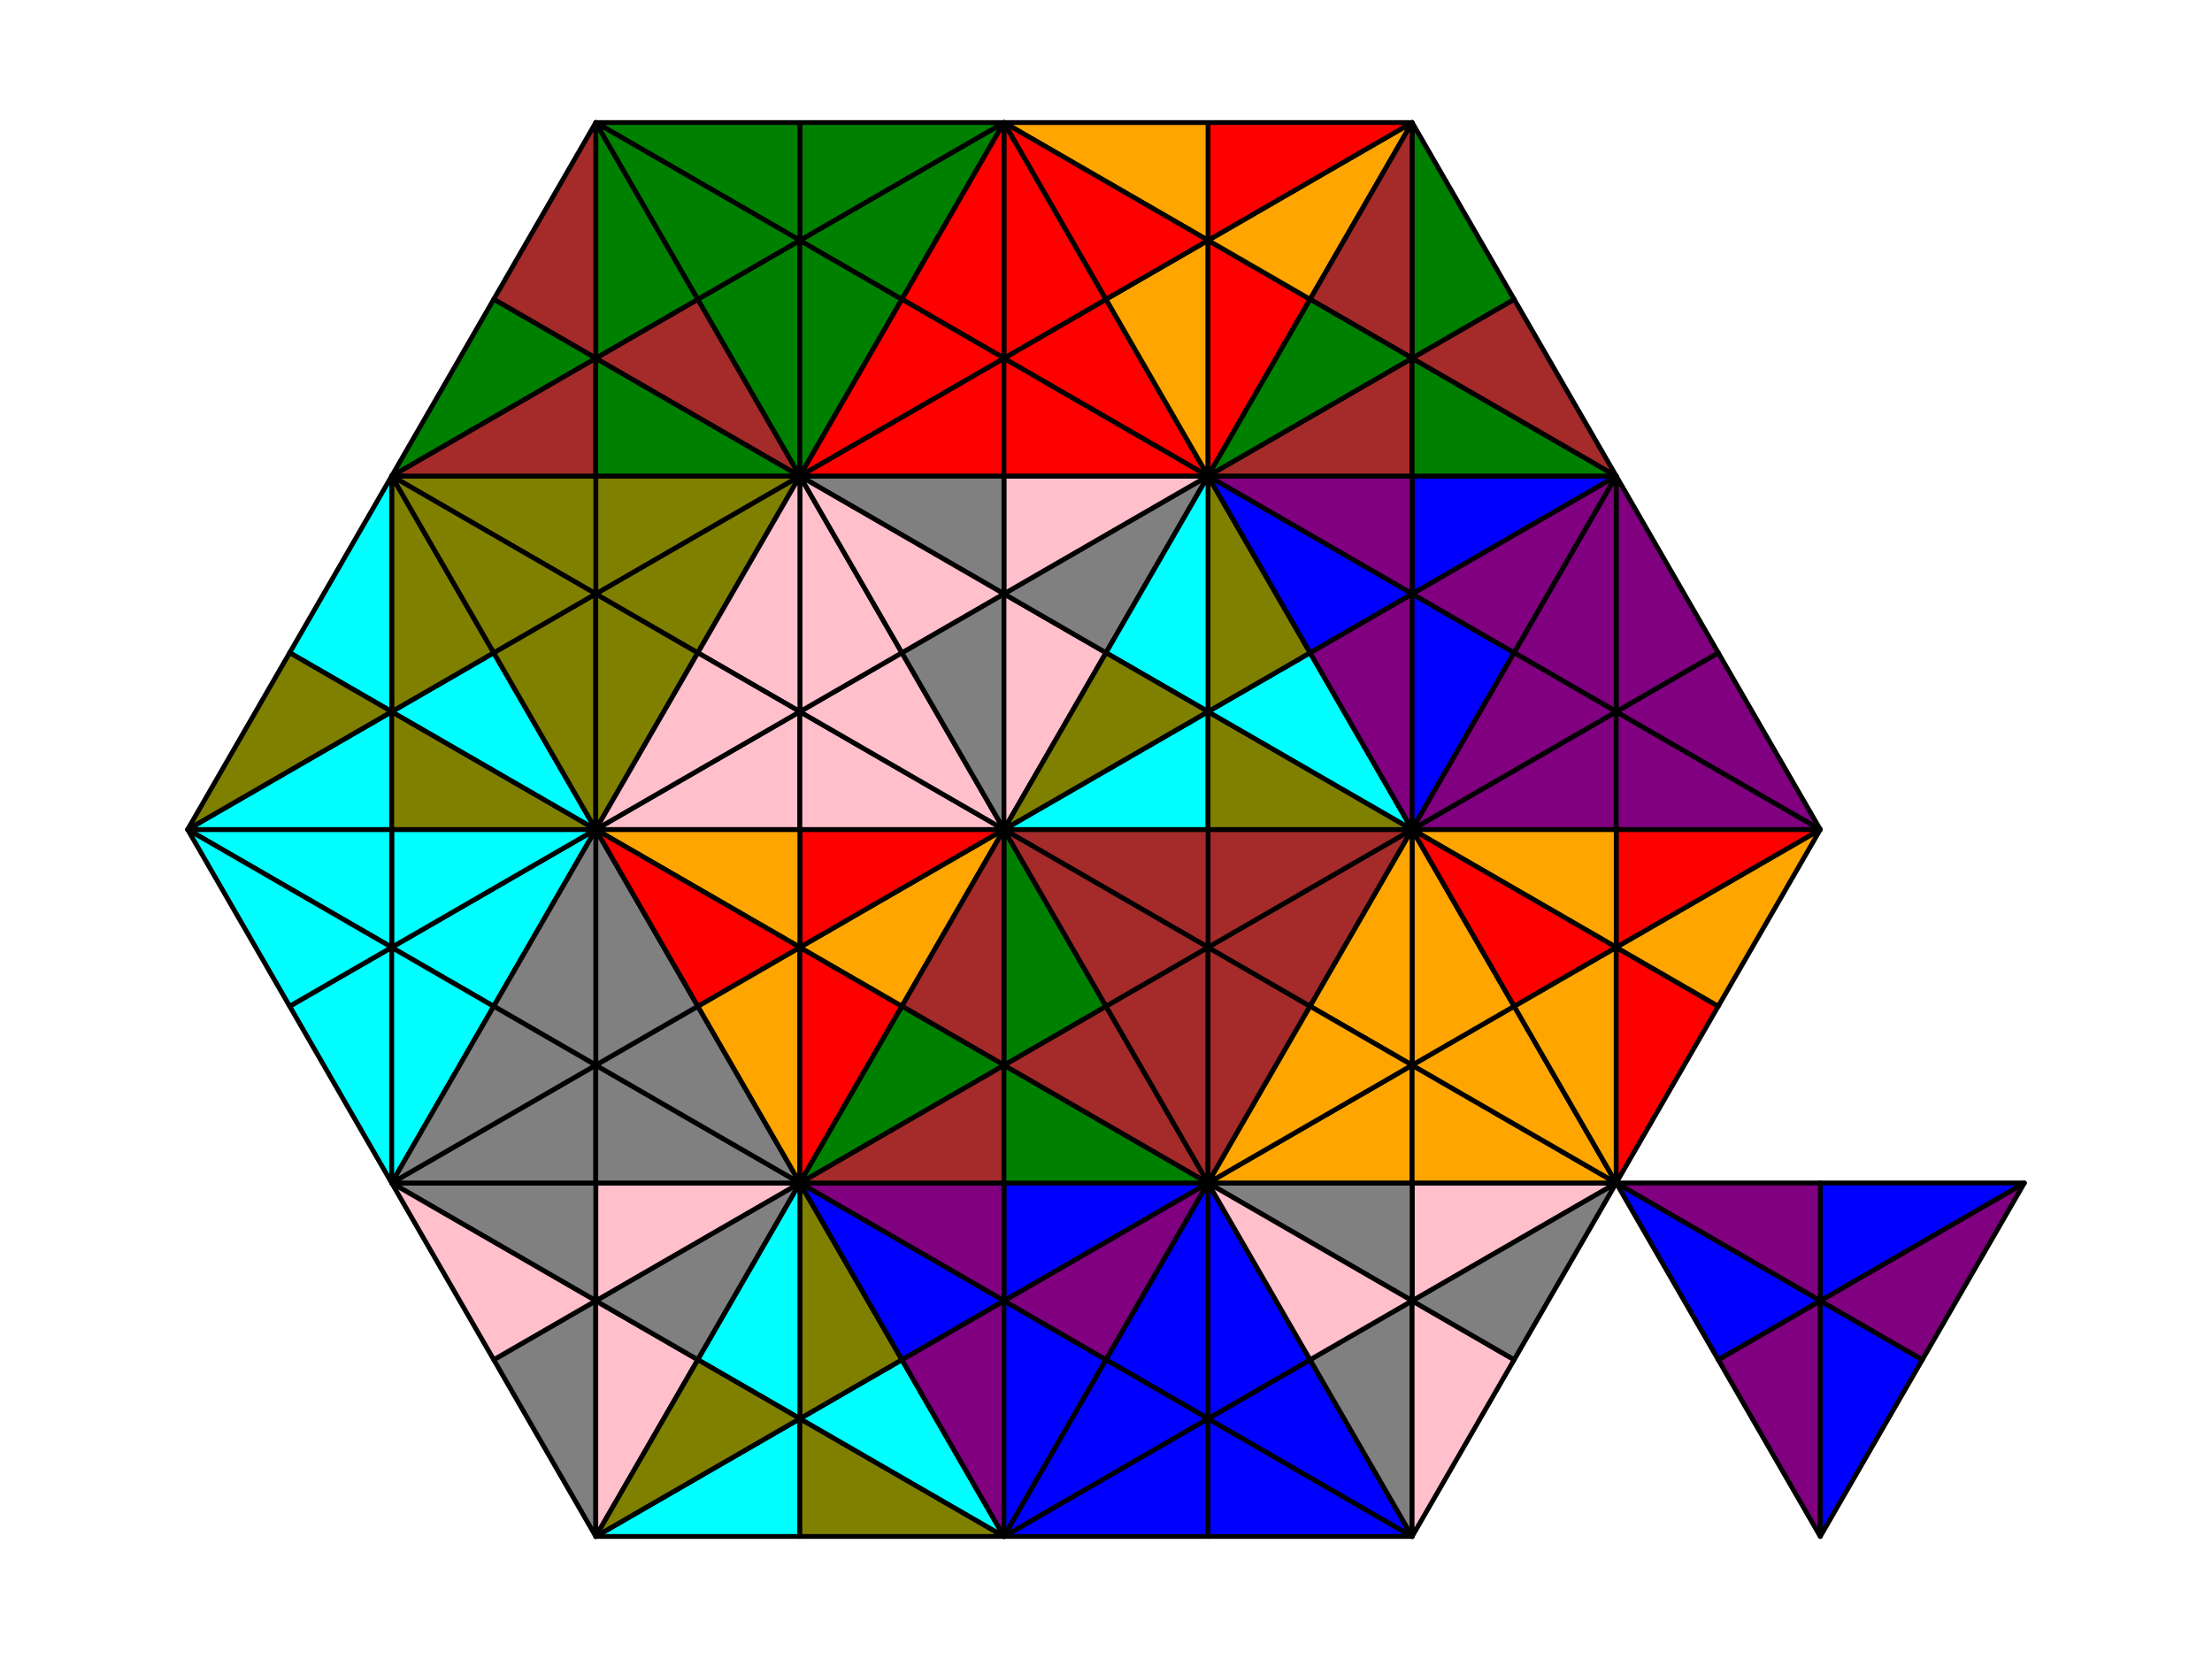 <?xml version="1.0" encoding="utf-8" standalone="no"?>
<!DOCTYPE svg PUBLIC "-//W3C//DTD SVG 1.1//EN"
  "http://www.w3.org/Graphics/SVG/1.1/DTD/svg11.dtd">
<svg xmlns:xlink="http://www.w3.org/1999/xlink" width="460.8pt" height="345.6pt" viewBox="0 0 460.8 345.6" xmlns="http://www.w3.org/2000/svg" version="1.1">
 <defs>
  <style type="text/css">*{stroke-linejoin: round; stroke-linecap: butt}</style>
 </defs>
 <g id="figure_1">
  <g id="patch_1">
   <path d="M 0 345.6 
L 460.8 345.6 
L 460.8 0 
L 0 0 
z
" style="fill: #ffffff"/>
  </g>
  <g id="axes_1">
   <g id="patch_2">
    <path d="M 60.344 209.618 
L 81.601 246.436 
L 81.601 197.345 
z
" clip-path="url(#pd6a916f9e3)" style="fill: #00ffff; stroke: #000000; stroke-linejoin: miter"/>
   </g>
   <g id="patch_3">
    <path d="M 81.601 246.436 
L 102.858 209.618 
L 81.601 197.345 
z
" clip-path="url(#pd6a916f9e3)" style="fill: #00ffff; stroke: #000000; stroke-linejoin: miter"/>
   </g>
   <g id="patch_4">
    <path d="M 102.858 209.618 
L 124.115 172.8 
L 81.601 197.345 
z
" clip-path="url(#pd6a916f9e3)" style="fill: #00ffff; stroke: #000000; stroke-linejoin: miter"/>
   </g>
   <g id="patch_5">
    <path d="M 124.115 172.8 
L 81.601 172.8 
L 81.601 197.345 
z
" clip-path="url(#pd6a916f9e3)" style="fill: #00ffff; stroke: #000000; stroke-linejoin: miter"/>
   </g>
   <g id="patch_6">
    <path d="M 81.601 172.8 
L 39.087 172.8 
L 81.601 197.345 
z
" clip-path="url(#pd6a916f9e3)" style="fill: #00ffff; stroke: #000000; stroke-linejoin: miter"/>
   </g>
   <g id="patch_7">
    <path d="M 39.087 172.8 
L 60.344 209.618 
L 81.601 197.345 
z
" clip-path="url(#pd6a916f9e3)" style="fill: #00ffff; stroke: #000000; stroke-linejoin: miter"/>
   </g>
   <g id="patch_8">
    <path d="M 39.087 172.8 
L 81.601 172.8 
L 81.601 148.255 
z
" clip-path="url(#pd6a916f9e3)" style="fill: #00ffff; stroke: #000000; stroke-linejoin: miter"/>
   </g>
   <g id="patch_9">
    <path d="M 81.601 172.8 
L 124.115 172.8 
L 81.601 148.255 
z
" clip-path="url(#pd6a916f9e3)" style="fill: #808000; stroke: #000000; stroke-linejoin: miter"/>
   </g>
   <g id="patch_10">
    <path d="M 124.115 172.8 
L 102.858 135.982 
L 81.601 148.255 
z
" clip-path="url(#pd6a916f9e3)" style="fill: #00ffff; stroke: #000000; stroke-linejoin: miter"/>
   </g>
   <g id="patch_11">
    <path d="M 102.858 135.982 
L 81.601 99.164 
L 81.601 148.255 
z
" clip-path="url(#pd6a916f9e3)" style="fill: #808000; stroke: #000000; stroke-linejoin: miter"/>
   </g>
   <g id="patch_12">
    <path d="M 81.601 99.164 
L 60.344 135.982 
L 81.601 148.255 
z
" clip-path="url(#pd6a916f9e3)" style="fill: #00ffff; stroke: #000000; stroke-linejoin: miter"/>
   </g>
   <g id="patch_13">
    <path d="M 60.344 135.982 
L 39.087 172.8 
L 81.601 148.255 
z
" clip-path="url(#pd6a916f9e3)" style="fill: #808000; stroke: #000000; stroke-linejoin: miter"/>
   </g>
   <g id="patch_14">
    <path d="M 102.858 135.982 
L 124.115 172.8 
L 124.115 123.709 
z
" clip-path="url(#pd6a916f9e3)" style="fill: #808000; stroke: #000000; stroke-linejoin: miter"/>
   </g>
   <g id="patch_15">
    <path d="M 124.115 172.8 
L 145.372 135.982 
L 124.115 123.709 
z
" clip-path="url(#pd6a916f9e3)" style="fill: #808000; stroke: #000000; stroke-linejoin: miter"/>
   </g>
   <g id="patch_16">
    <path d="M 145.372 135.982 
L 166.629 99.164 
L 124.115 123.709 
z
" clip-path="url(#pd6a916f9e3)" style="fill: #808000; stroke: #000000; stroke-linejoin: miter"/>
   </g>
   <g id="patch_17">
    <path d="M 166.629 99.164 
L 124.115 99.164 
L 124.115 123.709 
z
" clip-path="url(#pd6a916f9e3)" style="fill: #808000; stroke: #000000; stroke-linejoin: miter"/>
   </g>
   <g id="patch_18">
    <path d="M 124.115 99.164 
L 81.601 99.164 
L 124.115 123.709 
z
" clip-path="url(#pd6a916f9e3)" style="fill: #808000; stroke: #000000; stroke-linejoin: miter"/>
   </g>
   <g id="patch_19">
    <path d="M 81.601 99.164 
L 102.858 135.982 
L 124.115 123.709 
z
" clip-path="url(#pd6a916f9e3)" style="fill: #808000; stroke: #000000; stroke-linejoin: miter"/>
   </g>
   <g id="patch_20">
    <path d="M 81.601 99.164 
L 124.115 99.164 
L 124.115 74.618 
z
" clip-path="url(#pd6a916f9e3)" style="fill: #a52a2a; stroke: #000000; stroke-linejoin: miter"/>
   </g>
   <g id="patch_21">
    <path d="M 124.115 99.164 
L 166.629 99.164 
L 124.115 74.618 
z
" clip-path="url(#pd6a916f9e3)" style="fill: #008000; stroke: #000000; stroke-linejoin: miter"/>
   </g>
   <g id="patch_22">
    <path d="M 166.629 99.164 
L 145.372 62.345 
L 124.115 74.618 
z
" clip-path="url(#pd6a916f9e3)" style="fill: #a52a2a; stroke: #000000; stroke-linejoin: miter"/>
   </g>
   <g id="patch_23">
    <path d="M 145.372 62.345 
L 124.115 25.527 
L 124.115 74.618 
z
" clip-path="url(#pd6a916f9e3)" style="fill: #008000; stroke: #000000; stroke-linejoin: miter"/>
   </g>
   <g id="patch_24">
    <path d="M 124.115 25.527 
L 102.858 62.345 
L 124.115 74.618 
z
" clip-path="url(#pd6a916f9e3)" style="fill: #a52a2a; stroke: #000000; stroke-linejoin: miter"/>
   </g>
   <g id="patch_25">
    <path d="M 102.858 62.345 
L 81.601 99.164 
L 124.115 74.618 
z
" clip-path="url(#pd6a916f9e3)" style="fill: #008000; stroke: #000000; stroke-linejoin: miter"/>
   </g>
   <g id="patch_26">
    <path d="M 145.372 62.345 
L 166.629 99.164 
L 166.629 50.073 
z
" clip-path="url(#pd6a916f9e3)" style="fill: #008000; stroke: #000000; stroke-linejoin: miter"/>
   </g>
   <g id="patch_27">
    <path d="M 166.629 99.164 
L 187.886 62.345 
L 166.629 50.073 
z
" clip-path="url(#pd6a916f9e3)" style="fill: #008000; stroke: #000000; stroke-linejoin: miter"/>
   </g>
   <g id="patch_28">
    <path d="M 187.886 62.345 
L 209.143 25.527 
L 166.629 50.073 
z
" clip-path="url(#pd6a916f9e3)" style="fill: #008000; stroke: #000000; stroke-linejoin: miter"/>
   </g>
   <g id="patch_29">
    <path d="M 209.143 25.527 
L 166.629 25.527 
L 166.629 50.073 
z
" clip-path="url(#pd6a916f9e3)" style="fill: #008000; stroke: #000000; stroke-linejoin: miter"/>
   </g>
   <g id="patch_30">
    <path d="M 166.629 25.527 
L 124.115 25.527 
L 166.629 50.073 
z
" clip-path="url(#pd6a916f9e3)" style="fill: #008000; stroke: #000000; stroke-linejoin: miter"/>
   </g>
   <g id="patch_31">
    <path d="M 124.115 25.527 
L 145.372 62.345 
L 166.629 50.073 
z
" clip-path="url(#pd6a916f9e3)" style="fill: #008000; stroke: #000000; stroke-linejoin: miter"/>
   </g>
   <g id="patch_32">
    <path d="M 102.858 283.255 
L 124.115 320.073 
L 124.115 270.982 
z
" clip-path="url(#pd6a916f9e3)" style="fill: #808080; stroke: #000000; stroke-linejoin: miter"/>
   </g>
   <g id="patch_33">
    <path d="M 124.115 320.073 
L 145.372 283.255 
L 124.115 270.982 
z
" clip-path="url(#pd6a916f9e3)" style="fill: #ffc0cb; stroke: #000000; stroke-linejoin: miter"/>
   </g>
   <g id="patch_34">
    <path d="M 145.372 283.255 
L 166.629 246.436 
L 124.115 270.982 
z
" clip-path="url(#pd6a916f9e3)" style="fill: #808080; stroke: #000000; stroke-linejoin: miter"/>
   </g>
   <g id="patch_35">
    <path d="M 166.629 246.436 
L 124.115 246.436 
L 124.115 270.982 
z
" clip-path="url(#pd6a916f9e3)" style="fill: #ffc0cb; stroke: #000000; stroke-linejoin: miter"/>
   </g>
   <g id="patch_36">
    <path d="M 124.115 246.436 
L 81.601 246.436 
L 124.115 270.982 
z
" clip-path="url(#pd6a916f9e3)" style="fill: #808080; stroke: #000000; stroke-linejoin: miter"/>
   </g>
   <g id="patch_37">
    <path d="M 81.601 246.436 
L 102.858 283.255 
L 124.115 270.982 
z
" clip-path="url(#pd6a916f9e3)" style="fill: #ffc0cb; stroke: #000000; stroke-linejoin: miter"/>
   </g>
   <g id="patch_38">
    <path d="M 81.601 246.436 
L 124.115 246.436 
L 124.115 221.891 
z
" clip-path="url(#pd6a916f9e3)" style="fill: #808080; stroke: #000000; stroke-linejoin: miter"/>
   </g>
   <g id="patch_39">
    <path d="M 124.115 246.436 
L 166.629 246.436 
L 124.115 221.891 
z
" clip-path="url(#pd6a916f9e3)" style="fill: #808080; stroke: #000000; stroke-linejoin: miter"/>
   </g>
   <g id="patch_40">
    <path d="M 166.629 246.436 
L 145.372 209.618 
L 124.115 221.891 
z
" clip-path="url(#pd6a916f9e3)" style="fill: #808080; stroke: #000000; stroke-linejoin: miter"/>
   </g>
   <g id="patch_41">
    <path d="M 145.372 209.618 
L 124.115 172.8 
L 124.115 221.891 
z
" clip-path="url(#pd6a916f9e3)" style="fill: #808080; stroke: #000000; stroke-linejoin: miter"/>
   </g>
   <g id="patch_42">
    <path d="M 124.115 172.8 
L 102.858 209.618 
L 124.115 221.891 
z
" clip-path="url(#pd6a916f9e3)" style="fill: #808080; stroke: #000000; stroke-linejoin: miter"/>
   </g>
   <g id="patch_43">
    <path d="M 102.858 209.618 
L 81.601 246.436 
L 124.115 221.891 
z
" clip-path="url(#pd6a916f9e3)" style="fill: #808080; stroke: #000000; stroke-linejoin: miter"/>
   </g>
   <g id="patch_44">
    <path d="M 145.372 209.618 
L 166.629 246.436 
L 166.629 197.345 
z
" clip-path="url(#pd6a916f9e3)" style="fill: #ffa500; stroke: #000000; stroke-linejoin: miter"/>
   </g>
   <g id="patch_45">
    <path d="M 166.629 246.436 
L 187.886 209.618 
L 166.629 197.345 
z
" clip-path="url(#pd6a916f9e3)" style="fill: #ff0000; stroke: #000000; stroke-linejoin: miter"/>
   </g>
   <g id="patch_46">
    <path d="M 187.886 209.618 
L 209.143 172.8 
L 166.629 197.345 
z
" clip-path="url(#pd6a916f9e3)" style="fill: #ffa500; stroke: #000000; stroke-linejoin: miter"/>
   </g>
   <g id="patch_47">
    <path d="M 209.143 172.8 
L 166.629 172.8 
L 166.629 197.345 
z
" clip-path="url(#pd6a916f9e3)" style="fill: #ff0000; stroke: #000000; stroke-linejoin: miter"/>
   </g>
   <g id="patch_48">
    <path d="M 166.629 172.8 
L 124.115 172.8 
L 166.629 197.345 
z
" clip-path="url(#pd6a916f9e3)" style="fill: #ffa500; stroke: #000000; stroke-linejoin: miter"/>
   </g>
   <g id="patch_49">
    <path d="M 124.115 172.8 
L 145.372 209.618 
L 166.629 197.345 
z
" clip-path="url(#pd6a916f9e3)" style="fill: #ff0000; stroke: #000000; stroke-linejoin: miter"/>
   </g>
   <g id="patch_50">
    <path d="M 124.115 172.8 
L 166.629 172.8 
L 166.629 148.255 
z
" clip-path="url(#pd6a916f9e3)" style="fill: #ffc0cb; stroke: #000000; stroke-linejoin: miter"/>
   </g>
   <g id="patch_51">
    <path d="M 166.629 172.8 
L 209.143 172.8 
L 166.629 148.255 
z
" clip-path="url(#pd6a916f9e3)" style="fill: #ffc0cb; stroke: #000000; stroke-linejoin: miter"/>
   </g>
   <g id="patch_52">
    <path d="M 209.143 172.8 
L 187.886 135.982 
L 166.629 148.255 
z
" clip-path="url(#pd6a916f9e3)" style="fill: #ffc0cb; stroke: #000000; stroke-linejoin: miter"/>
   </g>
   <g id="patch_53">
    <path d="M 187.886 135.982 
L 166.629 99.164 
L 166.629 148.255 
z
" clip-path="url(#pd6a916f9e3)" style="fill: #ffc0cb; stroke: #000000; stroke-linejoin: miter"/>
   </g>
   <g id="patch_54">
    <path d="M 166.629 99.164 
L 145.372 135.982 
L 166.629 148.255 
z
" clip-path="url(#pd6a916f9e3)" style="fill: #ffc0cb; stroke: #000000; stroke-linejoin: miter"/>
   </g>
   <g id="patch_55">
    <path d="M 145.372 135.982 
L 124.115 172.8 
L 166.629 148.255 
z
" clip-path="url(#pd6a916f9e3)" style="fill: #ffc0cb; stroke: #000000; stroke-linejoin: miter"/>
   </g>
   <g id="patch_56">
    <path d="M 187.886 135.982 
L 209.143 172.8 
L 209.143 123.709 
z
" clip-path="url(#pd6a916f9e3)" style="fill: #808080; stroke: #000000; stroke-linejoin: miter"/>
   </g>
   <g id="patch_57">
    <path d="M 209.143 172.8 
L 230.4 135.982 
L 209.143 123.709 
z
" clip-path="url(#pd6a916f9e3)" style="fill: #ffc0cb; stroke: #000000; stroke-linejoin: miter"/>
   </g>
   <g id="patch_58">
    <path d="M 230.4 135.982 
L 251.657 99.164 
L 209.143 123.709 
z
" clip-path="url(#pd6a916f9e3)" style="fill: #808080; stroke: #000000; stroke-linejoin: miter"/>
   </g>
   <g id="patch_59">
    <path d="M 251.657 99.164 
L 209.143 99.164 
L 209.143 123.709 
z
" clip-path="url(#pd6a916f9e3)" style="fill: #ffc0cb; stroke: #000000; stroke-linejoin: miter"/>
   </g>
   <g id="patch_60">
    <path d="M 209.143 99.164 
L 166.629 99.164 
L 209.143 123.709 
z
" clip-path="url(#pd6a916f9e3)" style="fill: #808080; stroke: #000000; stroke-linejoin: miter"/>
   </g>
   <g id="patch_61">
    <path d="M 166.629 99.164 
L 187.886 135.982 
L 209.143 123.709 
z
" clip-path="url(#pd6a916f9e3)" style="fill: #ffc0cb; stroke: #000000; stroke-linejoin: miter"/>
   </g>
   <g id="patch_62">
    <path d="M 166.629 99.164 
L 209.143 99.164 
L 209.143 74.618 
z
" clip-path="url(#pd6a916f9e3)" style="fill: #ff0000; stroke: #000000; stroke-linejoin: miter"/>
   </g>
   <g id="patch_63">
    <path d="M 209.143 99.164 
L 251.657 99.164 
L 209.143 74.618 
z
" clip-path="url(#pd6a916f9e3)" style="fill: #ff0000; stroke: #000000; stroke-linejoin: miter"/>
   </g>
   <g id="patch_64">
    <path d="M 251.657 99.164 
L 230.4 62.345 
L 209.143 74.618 
z
" clip-path="url(#pd6a916f9e3)" style="fill: #ff0000; stroke: #000000; stroke-linejoin: miter"/>
   </g>
   <g id="patch_65">
    <path d="M 230.4 62.345 
L 209.143 25.527 
L 209.143 74.618 
z
" clip-path="url(#pd6a916f9e3)" style="fill: #ff0000; stroke: #000000; stroke-linejoin: miter"/>
   </g>
   <g id="patch_66">
    <path d="M 209.143 25.527 
L 187.886 62.345 
L 209.143 74.618 
z
" clip-path="url(#pd6a916f9e3)" style="fill: #ff0000; stroke: #000000; stroke-linejoin: miter"/>
   </g>
   <g id="patch_67">
    <path d="M 187.886 62.345 
L 166.629 99.164 
L 209.143 74.618 
z
" clip-path="url(#pd6a916f9e3)" style="fill: #ff0000; stroke: #000000; stroke-linejoin: miter"/>
   </g>
   <g id="patch_68">
    <path d="M 230.4 62.345 
L 251.657 99.164 
L 251.657 50.073 
z
" clip-path="url(#pd6a916f9e3)" style="fill: #ffa500; stroke: #000000; stroke-linejoin: miter"/>
   </g>
   <g id="patch_69">
    <path d="M 251.657 99.164 
L 272.914 62.345 
L 251.657 50.073 
z
" clip-path="url(#pd6a916f9e3)" style="fill: #ff0000; stroke: #000000; stroke-linejoin: miter"/>
   </g>
   <g id="patch_70">
    <path d="M 272.914 62.345 
L 294.171 25.527 
L 251.657 50.073 
z
" clip-path="url(#pd6a916f9e3)" style="fill: #ffa500; stroke: #000000; stroke-linejoin: miter"/>
   </g>
   <g id="patch_71">
    <path d="M 294.171 25.527 
L 251.657 25.527 
L 251.657 50.073 
z
" clip-path="url(#pd6a916f9e3)" style="fill: #ff0000; stroke: #000000; stroke-linejoin: miter"/>
   </g>
   <g id="patch_72">
    <path d="M 251.657 25.527 
L 209.143 25.527 
L 251.657 50.073 
z
" clip-path="url(#pd6a916f9e3)" style="fill: #ffa500; stroke: #000000; stroke-linejoin: miter"/>
   </g>
   <g id="patch_73">
    <path d="M 209.143 25.527 
L 230.4 62.345 
L 251.657 50.073 
z
" clip-path="url(#pd6a916f9e3)" style="fill: #ff0000; stroke: #000000; stroke-linejoin: miter"/>
   </g>
   <g id="patch_74">
    <path d="M 124.115 320.073 
L 166.629 320.073 
L 166.629 295.527 
z
" clip-path="url(#pd6a916f9e3)" style="fill: #00ffff; stroke: #000000; stroke-linejoin: miter"/>
   </g>
   <g id="patch_75">
    <path d="M 166.629 320.073 
L 209.143 320.073 
L 166.629 295.527 
z
" clip-path="url(#pd6a916f9e3)" style="fill: #808000; stroke: #000000; stroke-linejoin: miter"/>
   </g>
   <g id="patch_76">
    <path d="M 209.143 320.073 
L 187.886 283.255 
L 166.629 295.527 
z
" clip-path="url(#pd6a916f9e3)" style="fill: #00ffff; stroke: #000000; stroke-linejoin: miter"/>
   </g>
   <g id="patch_77">
    <path d="M 187.886 283.255 
L 166.629 246.436 
L 166.629 295.527 
z
" clip-path="url(#pd6a916f9e3)" style="fill: #808000; stroke: #000000; stroke-linejoin: miter"/>
   </g>
   <g id="patch_78">
    <path d="M 166.629 246.436 
L 145.372 283.255 
L 166.629 295.527 
z
" clip-path="url(#pd6a916f9e3)" style="fill: #00ffff; stroke: #000000; stroke-linejoin: miter"/>
   </g>
   <g id="patch_79">
    <path d="M 145.372 283.255 
L 124.115 320.073 
L 166.629 295.527 
z
" clip-path="url(#pd6a916f9e3)" style="fill: #808000; stroke: #000000; stroke-linejoin: miter"/>
   </g>
   <g id="patch_80">
    <path d="M 187.886 283.255 
L 209.143 320.073 
L 209.143 270.982 
z
" clip-path="url(#pd6a916f9e3)" style="fill: #800080; stroke: #000000; stroke-linejoin: miter"/>
   </g>
   <g id="patch_81">
    <path d="M 209.143 320.073 
L 230.4 283.255 
L 209.143 270.982 
z
" clip-path="url(#pd6a916f9e3)" style="fill: #0000ff; stroke: #000000; stroke-linejoin: miter"/>
   </g>
   <g id="patch_82">
    <path d="M 230.4 283.255 
L 251.657 246.436 
L 209.143 270.982 
z
" clip-path="url(#pd6a916f9e3)" style="fill: #800080; stroke: #000000; stroke-linejoin: miter"/>
   </g>
   <g id="patch_83">
    <path d="M 251.657 246.436 
L 209.143 246.436 
L 209.143 270.982 
z
" clip-path="url(#pd6a916f9e3)" style="fill: #0000ff; stroke: #000000; stroke-linejoin: miter"/>
   </g>
   <g id="patch_84">
    <path d="M 209.143 246.436 
L 166.629 246.436 
L 209.143 270.982 
z
" clip-path="url(#pd6a916f9e3)" style="fill: #800080; stroke: #000000; stroke-linejoin: miter"/>
   </g>
   <g id="patch_85">
    <path d="M 166.629 246.436 
L 187.886 283.255 
L 209.143 270.982 
z
" clip-path="url(#pd6a916f9e3)" style="fill: #0000ff; stroke: #000000; stroke-linejoin: miter"/>
   </g>
   <g id="patch_86">
    <path d="M 166.629 246.436 
L 209.143 246.436 
L 209.143 221.891 
z
" clip-path="url(#pd6a916f9e3)" style="fill: #a52a2a; stroke: #000000; stroke-linejoin: miter"/>
   </g>
   <g id="patch_87">
    <path d="M 209.143 246.436 
L 251.657 246.436 
L 209.143 221.891 
z
" clip-path="url(#pd6a916f9e3)" style="fill: #008000; stroke: #000000; stroke-linejoin: miter"/>
   </g>
   <g id="patch_88">
    <path d="M 251.657 246.436 
L 230.4 209.618 
L 209.143 221.891 
z
" clip-path="url(#pd6a916f9e3)" style="fill: #a52a2a; stroke: #000000; stroke-linejoin: miter"/>
   </g>
   <g id="patch_89">
    <path d="M 230.4 209.618 
L 209.143 172.8 
L 209.143 221.891 
z
" clip-path="url(#pd6a916f9e3)" style="fill: #008000; stroke: #000000; stroke-linejoin: miter"/>
   </g>
   <g id="patch_90">
    <path d="M 209.143 172.8 
L 187.886 209.618 
L 209.143 221.891 
z
" clip-path="url(#pd6a916f9e3)" style="fill: #a52a2a; stroke: #000000; stroke-linejoin: miter"/>
   </g>
   <g id="patch_91">
    <path d="M 187.886 209.618 
L 166.629 246.436 
L 209.143 221.891 
z
" clip-path="url(#pd6a916f9e3)" style="fill: #008000; stroke: #000000; stroke-linejoin: miter"/>
   </g>
   <g id="patch_92">
    <path d="M 230.4 209.618 
L 251.657 246.436 
L 251.657 197.345 
z
" clip-path="url(#pd6a916f9e3)" style="fill: #a52a2a; stroke: #000000; stroke-linejoin: miter"/>
   </g>
   <g id="patch_93">
    <path d="M 251.657 246.436 
L 272.914 209.618 
L 251.657 197.345 
z
" clip-path="url(#pd6a916f9e3)" style="fill: #a52a2a; stroke: #000000; stroke-linejoin: miter"/>
   </g>
   <g id="patch_94">
    <path d="M 272.914 209.618 
L 294.171 172.8 
L 251.657 197.345 
z
" clip-path="url(#pd6a916f9e3)" style="fill: #a52a2a; stroke: #000000; stroke-linejoin: miter"/>
   </g>
   <g id="patch_95">
    <path d="M 294.171 172.8 
L 251.657 172.8 
L 251.657 197.345 
z
" clip-path="url(#pd6a916f9e3)" style="fill: #a52a2a; stroke: #000000; stroke-linejoin: miter"/>
   </g>
   <g id="patch_96">
    <path d="M 251.657 172.8 
L 209.143 172.8 
L 251.657 197.345 
z
" clip-path="url(#pd6a916f9e3)" style="fill: #a52a2a; stroke: #000000; stroke-linejoin: miter"/>
   </g>
   <g id="patch_97">
    <path d="M 209.143 172.8 
L 230.4 209.618 
L 251.657 197.345 
z
" clip-path="url(#pd6a916f9e3)" style="fill: #a52a2a; stroke: #000000; stroke-linejoin: miter"/>
   </g>
   <g id="patch_98">
    <path d="M 209.143 172.8 
L 251.657 172.8 
L 251.657 148.255 
z
" clip-path="url(#pd6a916f9e3)" style="fill: #00ffff; stroke: #000000; stroke-linejoin: miter"/>
   </g>
   <g id="patch_99">
    <path d="M 251.657 172.8 
L 294.171 172.8 
L 251.657 148.255 
z
" clip-path="url(#pd6a916f9e3)" style="fill: #808000; stroke: #000000; stroke-linejoin: miter"/>
   </g>
   <g id="patch_100">
    <path d="M 294.171 172.8 
L 272.914 135.982 
L 251.657 148.255 
z
" clip-path="url(#pd6a916f9e3)" style="fill: #00ffff; stroke: #000000; stroke-linejoin: miter"/>
   </g>
   <g id="patch_101">
    <path d="M 272.914 135.982 
L 251.657 99.164 
L 251.657 148.255 
z
" clip-path="url(#pd6a916f9e3)" style="fill: #808000; stroke: #000000; stroke-linejoin: miter"/>
   </g>
   <g id="patch_102">
    <path d="M 251.657 99.164 
L 230.4 135.982 
L 251.657 148.255 
z
" clip-path="url(#pd6a916f9e3)" style="fill: #00ffff; stroke: #000000; stroke-linejoin: miter"/>
   </g>
   <g id="patch_103">
    <path d="M 230.4 135.982 
L 209.143 172.8 
L 251.657 148.255 
z
" clip-path="url(#pd6a916f9e3)" style="fill: #808000; stroke: #000000; stroke-linejoin: miter"/>
   </g>
   <g id="patch_104">
    <path d="M 272.914 135.982 
L 294.171 172.8 
L 294.171 123.709 
z
" clip-path="url(#pd6a916f9e3)" style="fill: #800080; stroke: #000000; stroke-linejoin: miter"/>
   </g>
   <g id="patch_105">
    <path d="M 294.171 172.8 
L 315.428 135.982 
L 294.171 123.709 
z
" clip-path="url(#pd6a916f9e3)" style="fill: #0000ff; stroke: #000000; stroke-linejoin: miter"/>
   </g>
   <g id="patch_106">
    <path d="M 315.428 135.982 
L 336.685 99.164 
L 294.171 123.709 
z
" clip-path="url(#pd6a916f9e3)" style="fill: #800080; stroke: #000000; stroke-linejoin: miter"/>
   </g>
   <g id="patch_107">
    <path d="M 336.685 99.164 
L 294.171 99.164 
L 294.171 123.709 
z
" clip-path="url(#pd6a916f9e3)" style="fill: #0000ff; stroke: #000000; stroke-linejoin: miter"/>
   </g>
   <g id="patch_108">
    <path d="M 294.171 99.164 
L 251.657 99.164 
L 294.171 123.709 
z
" clip-path="url(#pd6a916f9e3)" style="fill: #800080; stroke: #000000; stroke-linejoin: miter"/>
   </g>
   <g id="patch_109">
    <path d="M 251.657 99.164 
L 272.914 135.982 
L 294.171 123.709 
z
" clip-path="url(#pd6a916f9e3)" style="fill: #0000ff; stroke: #000000; stroke-linejoin: miter"/>
   </g>
   <g id="patch_110">
    <path d="M 251.657 99.164 
L 294.171 99.164 
L 294.171 74.618 
z
" clip-path="url(#pd6a916f9e3)" style="fill: #a52a2a; stroke: #000000; stroke-linejoin: miter"/>
   </g>
   <g id="patch_111">
    <path d="M 294.171 99.164 
L 336.685 99.164 
L 294.171 74.618 
z
" clip-path="url(#pd6a916f9e3)" style="fill: #008000; stroke: #000000; stroke-linejoin: miter"/>
   </g>
   <g id="patch_112">
    <path d="M 336.685 99.164 
L 315.428 62.345 
L 294.171 74.618 
z
" clip-path="url(#pd6a916f9e3)" style="fill: #a52a2a; stroke: #000000; stroke-linejoin: miter"/>
   </g>
   <g id="patch_113">
    <path d="M 315.428 62.345 
L 294.171 25.527 
L 294.171 74.618 
z
" clip-path="url(#pd6a916f9e3)" style="fill: #008000; stroke: #000000; stroke-linejoin: miter"/>
   </g>
   <g id="patch_114">
    <path d="M 294.171 25.527 
L 272.914 62.345 
L 294.171 74.618 
z
" clip-path="url(#pd6a916f9e3)" style="fill: #a52a2a; stroke: #000000; stroke-linejoin: miter"/>
   </g>
   <g id="patch_115">
    <path d="M 272.914 62.345 
L 251.657 99.164 
L 294.171 74.618 
z
" clip-path="url(#pd6a916f9e3)" style="fill: #008000; stroke: #000000; stroke-linejoin: miter"/>
   </g>
   <g id="patch_116">
    <path d="M 209.143 320.073 
L 251.657 320.073 
L 251.657 295.527 
z
" clip-path="url(#pd6a916f9e3)" style="fill: #0000ff; stroke: #000000; stroke-linejoin: miter"/>
   </g>
   <g id="patch_117">
    <path d="M 251.657 320.073 
L 294.171 320.073 
L 251.657 295.527 
z
" clip-path="url(#pd6a916f9e3)" style="fill: #0000ff; stroke: #000000; stroke-linejoin: miter"/>
   </g>
   <g id="patch_118">
    <path d="M 294.171 320.073 
L 272.914 283.255 
L 251.657 295.527 
z
" clip-path="url(#pd6a916f9e3)" style="fill: #0000ff; stroke: #000000; stroke-linejoin: miter"/>
   </g>
   <g id="patch_119">
    <path d="M 272.914 283.255 
L 251.657 246.436 
L 251.657 295.527 
z
" clip-path="url(#pd6a916f9e3)" style="fill: #0000ff; stroke: #000000; stroke-linejoin: miter"/>
   </g>
   <g id="patch_120">
    <path d="M 251.657 246.436 
L 230.4 283.255 
L 251.657 295.527 
z
" clip-path="url(#pd6a916f9e3)" style="fill: #0000ff; stroke: #000000; stroke-linejoin: miter"/>
   </g>
   <g id="patch_121">
    <path d="M 230.4 283.255 
L 209.143 320.073 
L 251.657 295.527 
z
" clip-path="url(#pd6a916f9e3)" style="fill: #0000ff; stroke: #000000; stroke-linejoin: miter"/>
   </g>
   <g id="patch_122">
    <path d="M 272.914 283.255 
L 294.171 320.073 
L 294.171 270.982 
z
" clip-path="url(#pd6a916f9e3)" style="fill: #808080; stroke: #000000; stroke-linejoin: miter"/>
   </g>
   <g id="patch_123">
    <path d="M 294.171 320.073 
L 315.428 283.255 
L 294.171 270.982 
z
" clip-path="url(#pd6a916f9e3)" style="fill: #ffc0cb; stroke: #000000; stroke-linejoin: miter"/>
   </g>
   <g id="patch_124">
    <path d="M 315.428 283.255 
L 336.685 246.436 
L 294.171 270.982 
z
" clip-path="url(#pd6a916f9e3)" style="fill: #808080; stroke: #000000; stroke-linejoin: miter"/>
   </g>
   <g id="patch_125">
    <path d="M 336.685 246.436 
L 294.171 246.436 
L 294.171 270.982 
z
" clip-path="url(#pd6a916f9e3)" style="fill: #ffc0cb; stroke: #000000; stroke-linejoin: miter"/>
   </g>
   <g id="patch_126">
    <path d="M 294.171 246.436 
L 251.657 246.436 
L 294.171 270.982 
z
" clip-path="url(#pd6a916f9e3)" style="fill: #808080; stroke: #000000; stroke-linejoin: miter"/>
   </g>
   <g id="patch_127">
    <path d="M 251.657 246.436 
L 272.914 283.255 
L 294.171 270.982 
z
" clip-path="url(#pd6a916f9e3)" style="fill: #ffc0cb; stroke: #000000; stroke-linejoin: miter"/>
   </g>
   <g id="patch_128">
    <path d="M 251.657 246.436 
L 294.171 246.436 
L 294.171 221.891 
z
" clip-path="url(#pd6a916f9e3)" style="fill: #ffa500; stroke: #000000; stroke-linejoin: miter"/>
   </g>
   <g id="patch_129">
    <path d="M 294.171 246.436 
L 336.685 246.436 
L 294.171 221.891 
z
" clip-path="url(#pd6a916f9e3)" style="fill: #ffa500; stroke: #000000; stroke-linejoin: miter"/>
   </g>
   <g id="patch_130">
    <path d="M 336.685 246.436 
L 315.428 209.618 
L 294.171 221.891 
z
" clip-path="url(#pd6a916f9e3)" style="fill: #ffa500; stroke: #000000; stroke-linejoin: miter"/>
   </g>
   <g id="patch_131">
    <path d="M 315.428 209.618 
L 294.171 172.8 
L 294.171 221.891 
z
" clip-path="url(#pd6a916f9e3)" style="fill: #ffa500; stroke: #000000; stroke-linejoin: miter"/>
   </g>
   <g id="patch_132">
    <path d="M 294.171 172.8 
L 272.914 209.618 
L 294.171 221.891 
z
" clip-path="url(#pd6a916f9e3)" style="fill: #ffa500; stroke: #000000; stroke-linejoin: miter"/>
   </g>
   <g id="patch_133">
    <path d="M 272.914 209.618 
L 251.657 246.436 
L 294.171 221.891 
z
" clip-path="url(#pd6a916f9e3)" style="fill: #ffa500; stroke: #000000; stroke-linejoin: miter"/>
   </g>
   <g id="patch_134">
    <path d="M 315.428 209.618 
L 336.685 246.436 
L 336.685 197.345 
z
" clip-path="url(#pd6a916f9e3)" style="fill: #ffa500; stroke: #000000; stroke-linejoin: miter"/>
   </g>
   <g id="patch_135">
    <path d="M 336.685 246.436 
L 357.942 209.618 
L 336.685 197.345 
z
" clip-path="url(#pd6a916f9e3)" style="fill: #ff0000; stroke: #000000; stroke-linejoin: miter"/>
   </g>
   <g id="patch_136">
    <path d="M 357.942 209.618 
L 379.199 172.8 
L 336.685 197.345 
z
" clip-path="url(#pd6a916f9e3)" style="fill: #ffa500; stroke: #000000; stroke-linejoin: miter"/>
   </g>
   <g id="patch_137">
    <path d="M 379.199 172.8 
L 336.685 172.8 
L 336.685 197.345 
z
" clip-path="url(#pd6a916f9e3)" style="fill: #ff0000; stroke: #000000; stroke-linejoin: miter"/>
   </g>
   <g id="patch_138">
    <path d="M 336.685 172.8 
L 294.171 172.8 
L 336.685 197.345 
z
" clip-path="url(#pd6a916f9e3)" style="fill: #ffa500; stroke: #000000; stroke-linejoin: miter"/>
   </g>
   <g id="patch_139">
    <path d="M 294.171 172.8 
L 315.428 209.618 
L 336.685 197.345 
z
" clip-path="url(#pd6a916f9e3)" style="fill: #ff0000; stroke: #000000; stroke-linejoin: miter"/>
   </g>
   <g id="patch_140">
    <path d="M 294.171 172.8 
L 336.685 172.8 
L 336.685 148.255 
z
" clip-path="url(#pd6a916f9e3)" style="fill: #800080; stroke: #000000; stroke-linejoin: miter"/>
   </g>
   <g id="patch_141">
    <path d="M 336.685 172.8 
L 379.199 172.8 
L 336.685 148.255 
z
" clip-path="url(#pd6a916f9e3)" style="fill: #800080; stroke: #000000; stroke-linejoin: miter"/>
   </g>
   <g id="patch_142">
    <path d="M 379.199 172.8 
L 357.942 135.982 
L 336.685 148.255 
z
" clip-path="url(#pd6a916f9e3)" style="fill: #800080; stroke: #000000; stroke-linejoin: miter"/>
   </g>
   <g id="patch_143">
    <path d="M 357.942 135.982 
L 336.685 99.164 
L 336.685 148.255 
z
" clip-path="url(#pd6a916f9e3)" style="fill: #800080; stroke: #000000; stroke-linejoin: miter"/>
   </g>
   <g id="patch_144">
    <path d="M 336.685 99.164 
L 315.428 135.982 
L 336.685 148.255 
z
" clip-path="url(#pd6a916f9e3)" style="fill: #800080; stroke: #000000; stroke-linejoin: miter"/>
   </g>
   <g id="patch_145">
    <path d="M 315.428 135.982 
L 294.171 172.8 
L 336.685 148.255 
z
" clip-path="url(#pd6a916f9e3)" style="fill: #800080; stroke: #000000; stroke-linejoin: miter"/>
   </g>
   <g id="patch_146">
    <path d="M 357.942 283.255 
L 379.199 320.073 
L 379.199 270.982 
z
" clip-path="url(#pd6a916f9e3)" style="fill: #800080; stroke: #000000; stroke-linejoin: miter"/>
   </g>
   <g id="patch_147">
    <path d="M 379.199 320.073 
L 400.456 283.255 
L 379.199 270.982 
z
" clip-path="url(#pd6a916f9e3)" style="fill: #0000ff; stroke: #000000; stroke-linejoin: miter"/>
   </g>
   <g id="patch_148">
    <path d="M 400.456 283.255 
L 421.713 246.436 
L 379.199 270.982 
z
" clip-path="url(#pd6a916f9e3)" style="fill: #800080; stroke: #000000; stroke-linejoin: miter"/>
   </g>
   <g id="patch_149">
    <path d="M 421.713 246.436 
L 379.199 246.436 
L 379.199 270.982 
z
" clip-path="url(#pd6a916f9e3)" style="fill: #0000ff; stroke: #000000; stroke-linejoin: miter"/>
   </g>
   <g id="patch_150">
    <path d="M 379.199 246.436 
L 336.685 246.436 
L 379.199 270.982 
z
" clip-path="url(#pd6a916f9e3)" style="fill: #800080; stroke: #000000; stroke-linejoin: miter"/>
   </g>
   <g id="patch_151">
    <path d="M 336.685 246.436 
L 357.942 283.255 
L 379.199 270.982 
z
" clip-path="url(#pd6a916f9e3)" style="fill: #0000ff; stroke: #000000; stroke-linejoin: miter"/>
   </g>
  </g>
 </g>
 <defs>
  <clipPath id="pd6a916f9e3">
   <rect x="19.956" y="10.8" width="420.888" height="324"/>
  </clipPath>
 </defs>
</svg>
